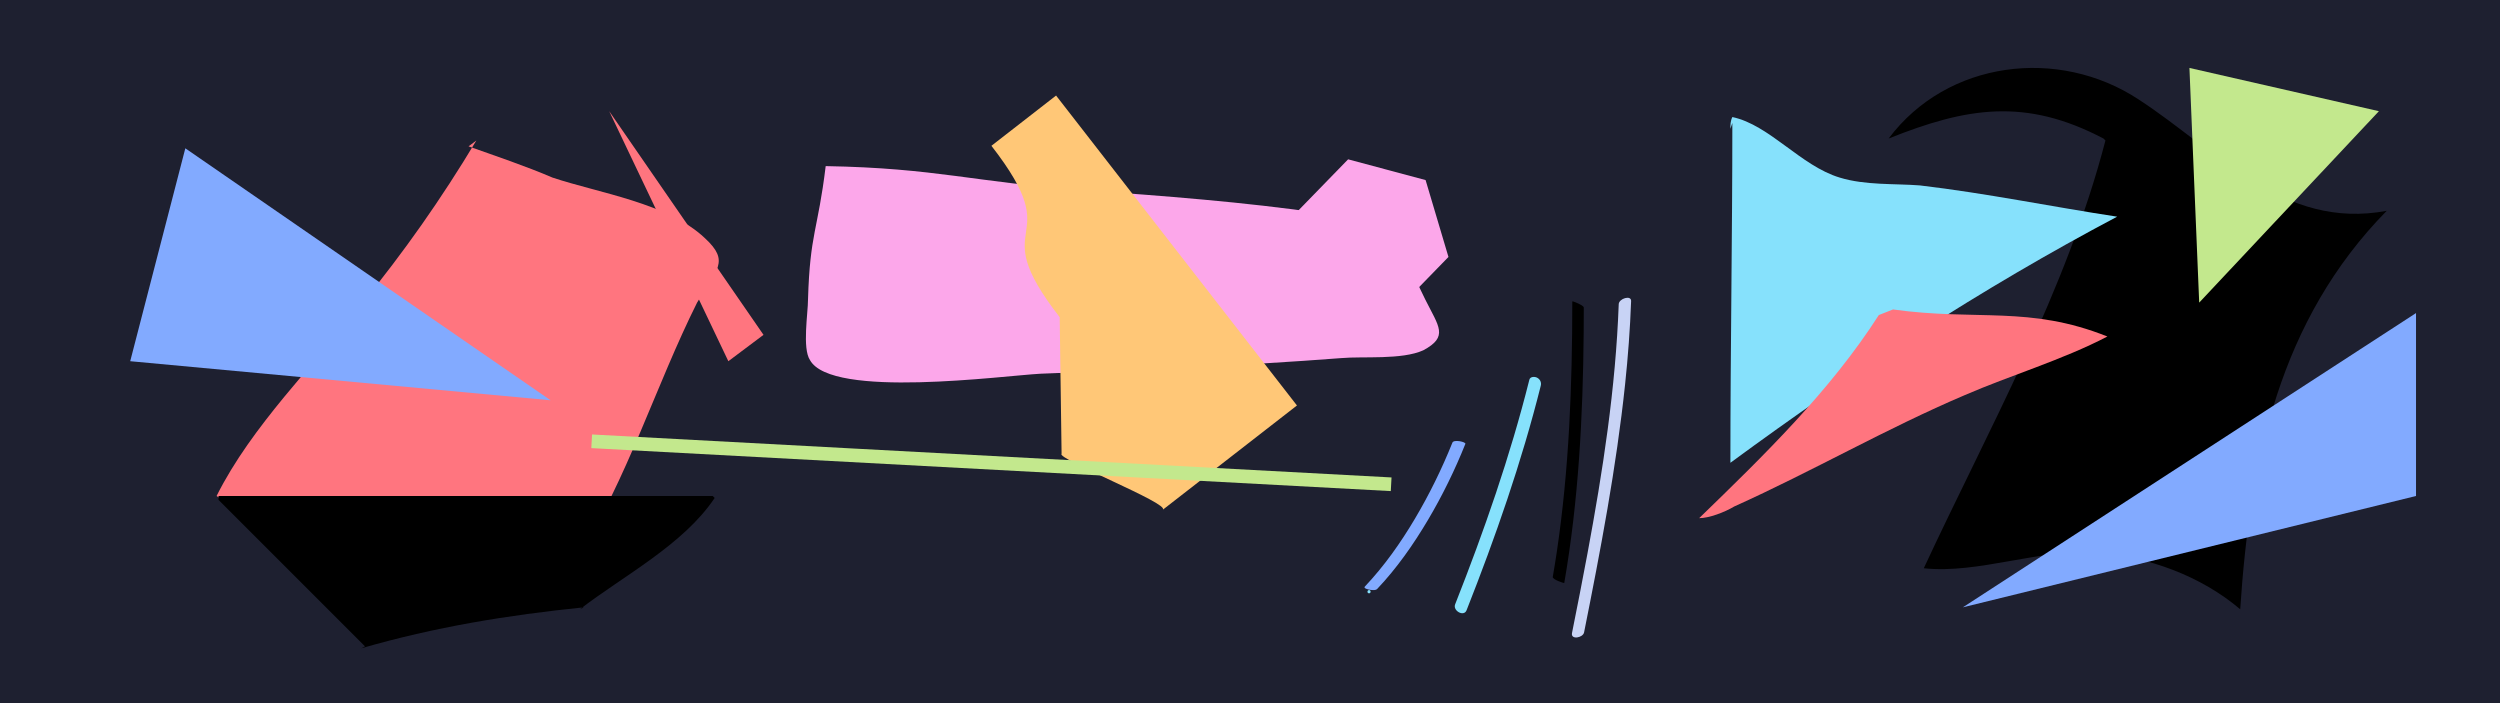 <?xml version="1.0" encoding="utf-8"?>
<!-- Generator: Adobe Illustrator 17.0.0, SVG Export Plug-In . SVG Version: 6.00 Build 0)  -->
<!DOCTYPE svg PUBLIC "-//W3C//DTD SVG 1.1//EN" "http://www.w3.org/Graphics/SVG/1.1/DTD/svg11.dtd">
<svg version="1.1" id="Layer_1" xmlns="http://www.w3.org/2000/svg" xmlns:xlink="http://www.w3.org/1999/xlink" x="0px" y="0px"
	 width="3840px" height="1080px" viewBox="0 0 3840 1080" enable-background="new 0 0 3840 1080" xml:space="preserve">
<rect fill="#1e2030" width="3840" height="1080"/>
<rect x="-400" y="1289.894" fill="#000000" width="200" height="200"/>
<rect x="-200" y="1289.894" fill="#ff757f" width="200" height="200"/>
<rect y="1289.894" fill="#c3e88d" width="200" height="200"/>
<rect x="200" y="1289.894" fill="#ffc777" width="200" height="200"/>
<rect x="-400" y="1489.894" fill="#828bb8" width="200" height="200"/>
<rect x="-200" y="1489.894" fill="#ff757f" width="200" height="200"/>
<rect y="1489.894" fill="#c3e88d" width="200" height="200"/>
<rect x="200" y="1489.894" fill="#ffc777" width="200" height="200"/>
<rect x="400" y="1289.894" fill="#82aaff" width="200" height="200"/>
<rect x="600" y="1289.894" fill="#fca7ea" width="200" height="200"/>
<rect x="800" y="1289.894" fill="#86e1fc" width="200" height="200"/>
<rect x="1000" y="1289.894" fill="#c8d3f5" width="200" height="200"/>
<rect x="400" y="1489.894" fill="#82aaff" width="200" height="200"/>
<rect x="600" y="1489.894" fill="#fca7ea" width="200" height="200"/>
<rect x="800" y="1489.894" fill="#86e1fc" width="200" height="200"/>
<rect x="1000" y="1489.894" fill="#c8d3f5" width="200" height="200"/>
<rect x="1201.757" y="1289.894" fill="#1e2030" width="200" height="200"/>
<rect x="1201.757" y="1489.894" fill="#c8d3f5" width="200" height="200"/>
<rect x="1401.757" y="1289.894" fill="#c8d3f5" width="100" height="400"/>
<g>
	<path fill="#ff757f" d="M731.7,215.787c-54.005,90.009-111.011,171.017-177.018,252.025
		c-72.007,93.009-168.017,186.019-222.022,294.029c90.009,63.006,249.025,78.008,354.035,99.01
		c45.005,9.001,117.012,36.004,162.016,27.003c33.003-6.001,18.002,0,39.004-33.003c75.008-117.012,120.012-264.026,183.018-390.039
		c30.003-51.005,51.005-63.006,12.001-99.01c-57.006-54.005-162.016-69.007-234.023-93.009
		c-42.004-18.002-87.009-33.003-129.013-48.005"/>
</g>
<g>
	<path fill="#fca7ea" d="M1268.254,255.142c-12.001,99.01-24.152,102.87-27.152,204.88c0,21.002-9.001,75.008,3,93.009
		c33.003,60.006,297.03,24.002,354.035,21.002c153.015-6.001,306.031-12.001,462.046-24.002c33.003-3,93.01,3,126.013-12.001
		c39.004-21.002,24.002-36.004,3-78.008c-18.002-36.004-39.004-90.009-72.007-111.011c-24.002-18.002-57.006-18.002-84.008-21.002
		c-123.012-18.002-246.025-27.003-369.037-36.004C1496.127,280.005,1439.271,258.143,1268.254,255.142"/>
</g>
<g>
	<g>
		<path fill="#82aaff" d="M2230.898,679.863c-16.137,40.231-35.291,79.259-57.38,116.557
			c-22.097,37.311-47.346,73.106-77.195,104.648c-2.473,2.613,5.444,4.409,6.567,4.62c3.099,0.581,9.902,1.659,12.461-1.045
			c30.265-31.981,55.67-68.303,78.069-106.124c22.102-37.32,41.237-76.465,57.383-116.716
			C2252.004,678.811,2233.04,674.525,2230.898,679.863L2230.898,679.863z"/>
	</g>
</g>
<g>
	<g>
		<path fill="#86e1fc" d="M2102.837,911.356c3.224,0,3.224-5,0-5S2099.613,911.356,2102.837,911.356L2102.837,911.356z"/>
	</g>
</g>
<g>
	<g>
		<path fill="#86e1fc" d="M2349.072,583.303c-29.479,117.69-69.518,232.256-114.011,345.034
			c-3.838,9.729,13.405,19.627,17.582,9.041c44.493-112.778,84.532-227.345,114.011-345.034c1.266-5.055-1.083-9.866-5.766-12.277
			C2357.266,578.202,2350.334,578.266,2349.072,583.303L2349.072,583.303z"/>
	</g>
</g>
<g>
	<g>
		<path fill="#c8d3f5" d="M2486.359,467.191c-4.674,128.717-24.433,256.337-47.967,382.792
			c-7.603,40.852-15.653,81.618-23.8,122.364c-2.179,10.897,16.887,7.369,18.555-0.97c25.248-126.264,49.469-252.936,63.005-381.083
			c4.489-42.503,7.691-85.149,9.242-127.862C2505.746,452.74,2486.676,458.479,2486.359,467.191L2486.359,467.191z"/>
	</g>
</g>
<g>
	<g>
		<path fill="#000000" d="M2415.05,463.098c-0.025,128.713-4.874,257.809-23.894,385.26c-1.883,12.618-3.93,25.212-6.109,37.782
			c-0.709,4.095,17.563,9.866,17.639,9.428c21.989-126.896,28.734-255.904,29.845-384.516c0.111-12.842,0.155-25.684,0.158-38.526
			c0-2.471-6.372-5.245-8.055-6.144C2424.223,466.162,2415.051,461.952,2415.05,463.098L2415.05,463.098z"/>
	</g>
</g>
<g>
	<path fill="#ffc777" d="M1522.818,223.952c121.519,156.349-14.816,109.27,104.861,263.25l2.919,209.702
		c-9.476,7.365,167.276,76.891,155.431,86.097c68.699-53.395,137.398-106.789,206.096-160.184l-1.841-2.369
		c-121.519-156.349-244.879-315.067-368.239-473.785l0.267-0.042C1589.148,172.398,1555.983,198.175,1522.818,223.952"/>
</g>
<g>
	<path fill="#000000" d="M896.717,932.858c-117.012,12.001-228.023,30.003-342.034,63.006l6.001-3
		c-75.008-75.008-150.015-150.015-225.022-225.023v-6.001c252.025,0,504.05,0,759.076,0l3,3
		c-48.005,72.007-141.014,120.012-207.021,171.017"/>
</g>
<polygon fill="#82aaff" points="284.656,227.788 200,554.821 845.712,614.827 "/>
<polygon fill="#ff757f" points="935.721,170.782 1118.739,554.821 1172.744,514.317 "/>
<line fill="none" stroke="#c3e88d" stroke-width="21" stroke-miterlimit="10" x1="908.818" y1="677.833" x2="2136.818" y2="743.839"/>
<polygon fill="#fca7ea" points="2140.961,480.883 2021.961,449.009 1986.838,330.928 2070.715,244.72 2189.714,276.594 
	2224.837,394.675 "/>
<g>
	<path fill="#000000" d="M3233.95,215.787c-60.006,231.023-180.018,444.044-279.028,657.066
		c84.008,9.001,177.018-30.003,264.026-24.002c81.008,6.001,162.016,36.004,222.022,87.009
		c15.001-228.023,60.006-444.044,225.022-612.061c-159.016,30.003-261.026-93.009-381.038-171.017
		c-123.012-81.008-294.029-60.006-384.038,60.006c120.012-48.005,210.021-63.006,330.033,0"/>
</g>
<g>
	<path fill="#86e1fc" d="M2660.893,188.784c0,174.017-3,348.035-3,522.052c192.019-141.014,384.039-267.027,594.06-378.038
		c-99.01-15.001-201.02-36.004-303.031-48.005c-39.004-3-84.008,0-123.012-12.001c-60.006-18.002-108.011-81.008-165.016-93.009
		c-3,6.001-3,12.001-3,18.002"/>
</g>
<g>
	<path fill="#ff757f" d="M2885.916,483.883c-75.008,117.012-177.018,216.022-276.028,312.031c15.001,0,39.004-9.001,54.005-18.002
		c120.012-54.005,234.023-120.012,354.035-171.017c69.007-30.003,150.015-54.005,219.022-90.009
		c-120.012-48.005-200.271-23.551-329.284-41.553"/>
</g>
<polygon fill="#82aaff" points="3014.929,932.858 3710.998,480.883 3710.998,761.841 "/>
<polygon fill="#c3e88d" points="3362.963,104.343 3377.965,464.812 3653.992,170.782 "/>
<g>
	<g>
		<path fill="#ff757f" d="M2369.864,1469.412c3.224,0,3.224-5,0-5S2366.64,1469.412,2369.864,1469.412L2369.864,1469.412z"/>
	</g>
</g>
</svg>
